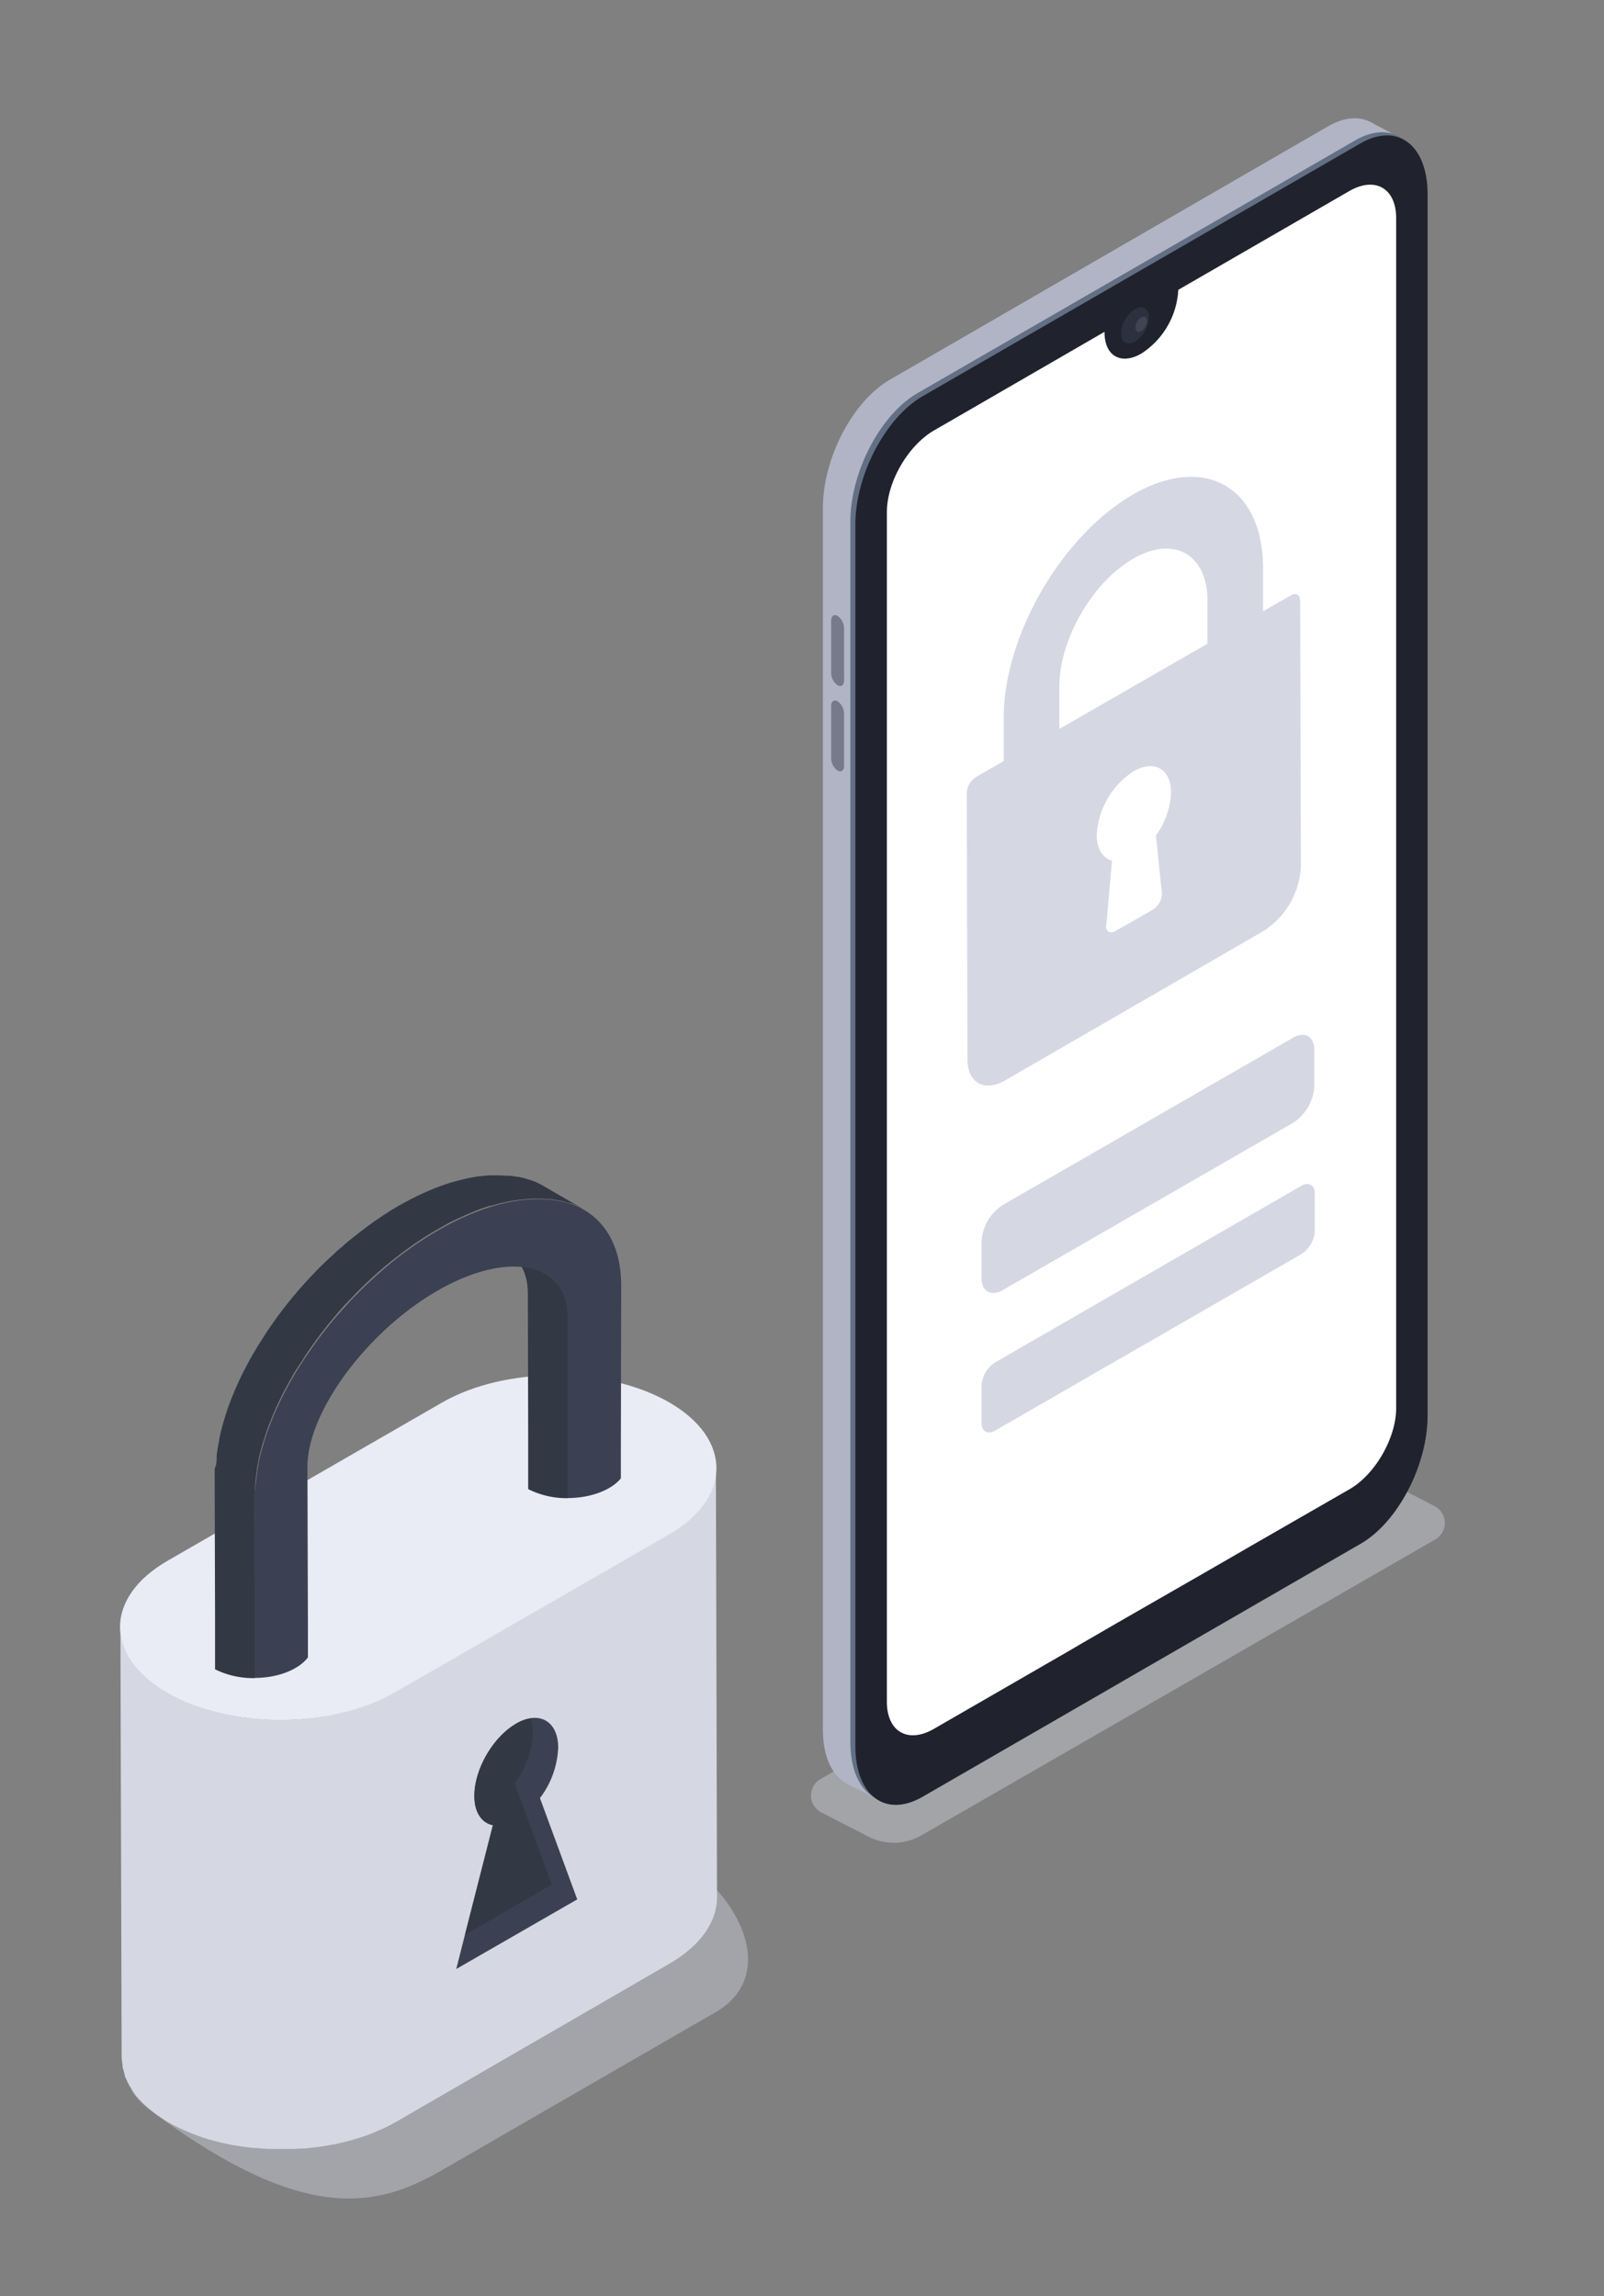 <svg id="Livello_2" data-name="Livello 2" xmlns="http://www.w3.org/2000/svg" viewBox="0 0 326.09 466.83"><rect x="0" y="0" width="326.09" height="466.83" fill="#808080" stroke="none"/><defs><style>.cls-1,.cls-11{fill:#d7d9e5;}.cls-1,.cls-10{opacity:0.4;}.cls-1,.cls-7{isolation:isolate;}.cls-2{fill:#b1b4c4;}.cls-3{fill:#626f85;}.cls-4{fill:#20232d;}.cls-5,.cls-7{fill:#fff;}.cls-6{fill:#2c3140;}.cls-7{opacity:0.1;}.cls-8{fill:#757b8a;}.cls-9{fill:#d5d7e3;}.cls-12{fill:#e9ebf5;}.cls-13{fill:#3b4152;}.cls-14{fill:#323944;}</style></defs><g id="Слой_2" data-name="Слой 2"><g id="Слой_1-2" data-name="Слой 1-2"><path class="cls-1" d="M187.33,373.17,291.8,313a3.85,3.85,0,0,0-.15-6.76l-13.15-6.79a3.89,3.89,0,0,0-3.69.09l-108,62.18a3.86,3.86,0,0,0,.15,6.78l9.53,4.9A11.27,11.27,0,0,0,187.33,373.17Z"/><path class="cls-2" d="M180.92,361.84,270,310.44c7.58-4.33,13.66-16,13.66-26.09V36c0-10-6.12-14.68-13.66-10.32l-89.05,51.5c-7.58,4.33-13.66,16-13.66,26.09V351.58C167.26,361.58,173.38,366.2,180.92,361.84Z"/><polygon class="cls-2" points="179.39 366.32 172.34 362.75 179.1 351.16 179.39 366.32"/><polygon class="cls-2" points="284.98 28.17 278.49 24.77 279.8 34.34 284.98 28.17"/><path class="cls-3" d="M186.53,364.68l89-51.4c7.58-4.33,13.65-16,13.65-26.09V38.86c0-10.06-6.11-14.69-13.65-10.33l-89,51.4C179,84.27,172.88,96,172.88,106V354.37C172.94,364.42,179.05,369,186.53,364.68Z"/><path class="cls-4" d="M173.89,106.66V355c0,10.07,6.11,14.69,13.65,10.34l34.91-20.16,10.84-6.27,43.28-25c7.59-4.34,13.66-16,13.66-26.1V39.5c0-10-6.11-14.69-13.66-10.34l-89,51.4C180,84.92,173.89,96.65,173.89,106.66Z"/><path class="cls-5" d="M180.3,104.14V346c0,6.09,4.28,8.57,9.56,5.52l27.84-16.07,2.42-1.42.83-.48,6-3.48,17.41-10h0l7.23-4.17,2.9-1.68,19.8-11.39c5.28-3,9.55-10.47,9.55-16.55V44.38c0-6.1-4.27-8.57-9.55-5.52L239.54,58.93V59A16.45,16.45,0,0,1,232,71.91c-4.12,2.36-7.45.45-7.45-4.33v-.11L189.83,87.55C184.58,90.63,180.3,98,180.3,104.14Z"/><ellipse class="cls-6" cx="230.72" cy="66.13" rx="4" ry="2.32" transform="translate(58.43 233.22) rotate(-60.11)"/><path class="cls-7" d="M232,67.32a2.61,2.61,0,0,0,1.19-2.09c0-.76-.53-1.08-1.18-.68a2.57,2.57,0,0,0-1.18,2C230.87,67.4,231.4,67.7,232,67.32Z"/><path class="cls-8" d="M170.28,139.33h0c.73.42,1.32,0,1.32-1V127.75a3.2,3.2,0,0,0-1.32-2.52h0c-.72-.41-1.31,0-1.31,1v10.59A3.13,3.13,0,0,0,170.28,139.33Z"/><path class="cls-8" d="M170.28,156.68h0c.73.42,1.32,0,1.32-1V145.1a3.18,3.18,0,0,0-1.32-2.52h0c-.72-.41-1.31,0-1.31,1v10.58A3.15,3.15,0,0,0,170.28,156.68Z"/><path class="cls-9" d="M203.87,245a9.51,9.51,0,0,0-4.33,7.46v7.38c0,2.74,2,3.84,4.33,2.46l59-34a9.51,9.51,0,0,0,4.33-7.45v-7.38c0-2.74-2-3.85-4.33-2.47Z"/><g class="cls-10"><path class="cls-11" d="M43.51,414.52c-12.82,7.4-23.7,6.63-11.82,15.38,30.49,22.44,45.15,18.84,58,11.44l55.78-32.21c12.83-7.4,5.15-23.84-7.59-31.22s-25.73-3-38.56,4.41Z"/></g><path class="cls-9" d="M24.48,331.78a6,6,0,0,0,.12,1c.06.29.13.56.21.84s.16.65.28,1,.22.53.34.81.29.68.47,1,.3.49.44.73a12.12,12.12,0,0,0,.77,1.14c.28.37.55.72.86,1.08.08.08.14.16.22.25A17.66,17.66,0,0,0,29.57,341c.31.29.66.56,1,.84s.59.49.91.71.78.54,1.18.8.81.54,1.25.79A34.44,34.44,0,0,0,37,345.69l.93.39c.83.36,1.69.68,2.57,1l.94.33c.55.17,1.08.32,1.69.49l1.29.34c.44.11,1.2.26,1.81.38.41.09.81.19,1.23.25,1.23.22,2.48.39,3.72.52l1.17.1c.74.06,1.48.12,2.17.15h4.71a10.71,10.71,0,0,0,1.66-.09l1.52-.12,1.62-.18,1.46-.21,1.75-.3,1.35-.27c.69-.15,1.36-.33,2-.5l1.08-.3c1.21-.36,2.38-.75,3.51-1.19.57-.22,1.09-.46,1.65-.7l.85-.37c.82-.4,1.63-.81,2.4-1.25l55.8-32.22c6.45-3.72,9.67-8.61,9.66-13.5l.23,87.32c0,4.89-3.25,9.76-9.65,13.49l-55.7,32.24c-.78.44-1.58.85-2.41,1.24-.27.13-.57.25-.85.37-.49.22-1,.45-1.47.64l-.17.07c-1.14.44-2.31.83-3.51,1.18l-.28.1-.85.2c-.67.18-1.34.35-2,.5a3.65,3.65,0,0,0-.55.13l-.82.14c-.57.11-1.15.22-1.73.3l-.7.12a7,7,0,0,0-.77.09c-.54.08-1.08.13-1.63.18l-.77.09h-.74l-1.66.09H54.81c-.75,0-1.47-.09-2.17-.14l-.9-.07h-.27c-1.25-.13-2.49-.3-3.72-.52h-.18c-.35-.06-.69-.16-1.08-.23-.61-.11-1.21-.24-1.82-.39l-1.28-.34c-.56-.15-1.14-.31-1.69-.48l-.36-.11c-.2-.06-.38-.15-.58-.21-.88-.31-1.73-.63-2.57-1l-.94-.4a34.3,34.3,0,0,1-3.09-1.56l-.39-.24c-.3-.18-.56-.38-.85-.56s-.81-.51-1.18-.78-.61-.49-.91-.73-.69-.54-1-.83l-.21-.17c-.41-.39-.8-.78-1.17-1.18l-.22-.26c-.21-.25-.44-.48-.64-.73a3,3,0,0,1-.22-.34,11.53,11.53,0,0,1-.77-1.15c-.1-.15-.23-.31-.32-.47l-.12-.25a9.41,9.41,0,0,1-.47-1c-.09-.2-.21-.39-.29-.59s0-.14,0-.2c-.11-.33-.19-.66-.28-1s-.14-.44-.19-.66v-.17c0-.35-.09-.69-.11-1s-.08-.45-.09-.67v-.3l-.25-87.31C24.47,331.15,24.47,331.46,24.48,331.78Z"/><path class="cls-12" d="M34.05,317.35c-12.81,7.4-12.88,19.41-.14,26.81s33.47,7.41,46.29,0L136,312c12.81-7.4,12.88-19.41.13-26.82s-33.46-7.4-46.28,0Z"/><path class="cls-13" d="M117.35,386.19l-7.58-20.59a18.23,18.23,0,0,0,3.71-10.25c0-4.22-2.36-6.5-5.63-6a8.14,8.14,0,0,0-2.92,1.09c-4.7,2.72-8.51,9.28-8.49,14.7,0,3.37,1.51,5.47,3.77,5.93l-5.68,22.27-1.77,7Z"/><path class="cls-14" d="M112.19,383.18l-7.58-20.59a18.14,18.14,0,0,0,3.72-10.25,8.67,8.67,0,0,0-.48-2.94,8.14,8.14,0,0,0-2.92,1.09c-4.7,2.72-8.51,9.28-8.49,14.7,0,3.37,1.51,5.47,3.77,5.93l-5.68,22.27Z"/><path class="cls-14" d="M102.91,254.34a9.67,9.67,0,0,1,1.46,1.08l.24.22a7.8,7.8,0,0,1,1.08,1.35l.3.48.06.12a1.17,1.17,0,0,1,.15.27,8.83,8.83,0,0,1,.45,1v.07a10.75,10.75,0,0,1,.57,2.51v.1a11.32,11.32,0,0,1,.09,1.43l.07,29.26v10.54a17.31,17.31,0,0,0,8.08,1.84V267.68a14.54,14.54,0,0,0-.21-2.28,1.72,1.72,0,0,0-.1-.48,4.85,4.85,0,0,0-.16-.63v-.09a5.54,5.54,0,0,0-.21-.57.14.14,0,0,0,0-.09c-.06-.16-.12-.3-.18-.44a1.78,1.78,0,0,0-.14-.36.86.86,0,0,1-.1-.16,4.59,4.59,0,0,0-.48-.83h0a8.44,8.44,0,0,0-.52-.7c-.19-.21-.39-.43-.6-.64a.77.77,0,0,0-.23-.21,6.53,6.53,0,0,0-.7-.58,3.33,3.33,0,0,0-.67-.43l-.22-.16Z"/><path class="cls-14" d="M43.64,298.76v1l.08,29v10.65a17.47,17.47,0,0,0,8,1.79h.1V326.91l-.06-22.45a30.05,30.05,0,0,1,.2-3.55q.09-.87.24-1.77v-.26c.07-.46.15-.93.26-1.39a.61.61,0,0,1,0-.19c.24-1.15.52-2.32.85-3.49a2,2,0,0,1,.14-.46c.16-.52.32-1,.49-1.52s.4-1.2.62-1.79.42-1.09.64-1.63c.27-.71.59-1.43.91-2.16a2.44,2.44,0,0,0,.1-.24.13.13,0,0,1,.06-.1c.58-1.27,1.2-2.56,1.9-3.83.26-.52.54-1,.83-1.52.38-.69.76-1.36,1.17-2s.92-1.41,1.38-2.1c.21-.36.43-.72.67-1.08h0l.24-.36a1.24,1.24,0,0,1,.14-.18,83.83,83.83,0,0,1,5.31-7c.12-.16.26-.3.38-.44.88-1.08,1.76-2.05,2.7-3a3.32,3.32,0,0,1,.41-.43c.47-.5.95-1,1.45-1.5s1.15-1.15,1.74-1.7c.9-.83,1.79-1.67,2.72-2.48,1.61-1.39,3.25-2.7,4.94-3.94l1-.72A65.74,65.74,0,0,1,88.87,250l1.92-1.08c.64-.37,1.44-.74,2.17-1.09.49-.24,1-.45,1.46-.67l.62-.28.74-.29a29.58,29.58,0,0,1,3.92-1.43.8.8,0,0,1,.15,0l.48-.12c.22-.08.43-.11.63-.18l.79-.22h.06l.54-.12c.47-.11.92-.21,1.37-.29.25-.06.53-.1.79-.14a.33.33,0,0,1,.14,0l1-.16h.22a15.62,15.62,0,0,1,1.8-.16,8.88,8.88,0,0,1,1.15-.07h.58a17.09,17.09,0,0,1,1.75.09h.55a5.32,5.32,0,0,1,.56.06,4.71,4.71,0,0,1,.5.08h0c.14,0,.28.06.42.07h0c.34.07.67.12,1,.22a.43.43,0,0,1,.16,0,.5.5,0,0,1,.27.07,4.27,4.27,0,0,1,.72.21,4.94,4.94,0,0,1,.55.15H116a12,12,0,0,1,1.17.48l.14.06h0c.25.11.5.24.74.37a4.16,4.16,0,0,1,.47.24l-8.09-4.7a15.06,15.06,0,0,0-2.55-1.17.17.17,0,0,0-.1,0h0a16.07,16.07,0,0,0-2.16-.6l-.24-.06h-.27c-.5-.1-1-.15-1.53-.22h-.44c-.61,0-1.23-.07-1.88-.07H99.34c-.26,0-.53.06-.79.07l-1,.11h-.09a9.54,9.54,0,0,0-1,.16,6.4,6.4,0,0,0-.75.14h-.09c-.59.12-1.2.26-1.84.42h0c-.59.14-1.2.31-1.8.49h-.1a6.26,6.26,0,0,0-.61.21c-.4.12-.78.24-1.15.38a.58.58,0,0,0-.22.08,5.34,5.34,0,0,0-.76.28c-.29.12-.59.21-.91.33a2.17,2.17,0,0,1-.35.15l-.82.36c-.24.1-.47.19-.71.31a3.36,3.36,0,0,0-.54.26,6.53,6.53,0,0,0-.85.39,4.43,4.43,0,0,0-.54.26l-.73.35c-.22.12-.56.3-.83.46a2.93,2.93,0,0,0-.4.19l-1.55.86c-.15.1-.32.17-.46.28-.69.39-1.36.81-2,1.25-.35.19-.69.43-1,.65-.17.12-.34.24-.51.34l-.52.35c-.69.48-1.37,1-2,1.45l-.63.5c-.19.14-.4.27-.59.43s-.56.43-.84.67c-.71.53-1.38,1.08-2.08,1.67l-.21.2a2.55,2.55,0,0,0-.38.35c-.48.39-1,.79-1.43,1.22s-1,.93-1.53,1.43a1.66,1.66,0,0,0-.27.26.33.33,0,0,0-.14.12c-.64.6-1.26,1.21-1.86,1.82l-.94,1c-.14.13-.28.29-.42.43s-.24.24-.36.38c-.53.57-1.08,1.19-1.6,1.78-.26.28-.5.58-.74.85l-.36.44c-.14.16-.29.32-.41.47-.54.64-1,1.26-1.53,1.89-.18.24-.35.48-.55.71s-.3.38-.44.58l-.58.76c-.47.65-.93,1.33-1.41,2l-.53.77-.14.2c-.28.39-.52.84-.79,1.23-.52.83-1.08,1.65-1.55,2.46l-.18.3c-.58.93-1.09,1.89-1.61,2.83,0,.09-.07.16-.12.24l-.15.3c-.24.46-.47.89-.7,1.35s-.46.92-.67,1.37c-.12.25-.22.51-.34.75a2.44,2.44,0,0,0-.1.24l-.18.38c-.2.43-.37.85-.55,1.29s-.34.83-.51,1.24c-.09.22-.17.45-.24.66a.85.85,0,0,1-.09.22,3.12,3.12,0,0,1-.15.39c-.14.44-.3.86-.44,1.28s-.27.84-.39,1.27c-.07.19-.12.39-.19.59s0,.14-.05.22a3.88,3.88,0,0,0-.14.45c-.12.44-.24.86-.34,1.27s-.19.81-.28,1.22a2.86,2.86,0,0,1-.12.55.54.54,0,0,1,0,.18,2.34,2.34,0,0,1-.09.46l-.21,1.17c-.08.38-.1.74-.17,1.08s0,.46-.05.69a.33.33,0,0,0,0,.14,1.41,1.41,0,0,0,0,.29c0,.35-.06.72-.09,1.08S43.66,298.42,43.64,298.76Z"/><path class="cls-13" d="M51.71,304.46l.06,22.45v14.25c4.84,0,9-1.74,10.83-4.17v-5.93l-.1-32.85c0-11.11,12.06-27.49,26.41-35.76,6.45-3.73,12.45-5.29,17.12-4.85a12,12,0,0,1,4.78,1.36,1.73,1.73,0,0,1,.21.17,3.71,3.71,0,0,1,.68.43,5.36,5.36,0,0,1,.69.57.84.84,0,0,1,.24.22,3.59,3.59,0,0,1,.59.64,3.47,3.47,0,0,1,.52.69h.06a5.79,5.79,0,0,1,.47.84,31.9,31.9,0,0,1,.43,1,.17.17,0,0,1,0,.1,3.63,3.63,0,0,1,.21.66,4.16,4.16,0,0,1,.17.63,3.55,3.55,0,0,1,.09.47,13.55,13.55,0,0,1,.21,2.29v36.92c4.78,0,8.91-1.65,10.84-4v-6.2l.07-32.95c0-7.72-3.05-13.09-8.13-15.77-.23-.14-.48-.26-.73-.38h0l-.14,0a9.91,9.91,0,0,0-1.17-.48h0a3.61,3.61,0,0,0-.64-.19,3.53,3.53,0,0,0-.72-.22.77.77,0,0,0-.27-.07h-.16l-.5-.1a3.1,3.1,0,0,0-.51-.11h0a3.1,3.1,0,0,1-.42-.08h-.06a2.76,2.76,0,0,0-.49-.07,3.57,3.57,0,0,0-.56-.07,2.53,2.53,0,0,0-.55,0,17.09,17.09,0,0,0-1.75-.09h-.58a11.09,11.09,0,0,0-1.15.07c-.6,0-1.2.08-1.8.16-.4,0-.79.1-1.19.18a.17.17,0,0,0-.14,0,3,3,0,0,0-.79.14c-.45.07-.9.17-1.38.29s-.91.22-1.38.36a6.13,6.13,0,0,0-.63.18l-.64.17c-1.29.4-2.6.88-3.92,1.43-.47.18-.9.38-1.36.58s-1,.43-1.46.67l-1.28.64c-.27.15-.57.29-.84.43-.64.36-1.27.7-1.93,1.09a65.74,65.74,0,0,0-5.66,3.65l-1,.71c-1.69,1.25-3.34,2.56-4.94,4-.94.81-1.83,1.64-2.72,2.48-.6.55-1.17,1.08-1.75,1.7s-1,1-1.45,1.49a3.39,3.39,0,0,0-.41.44c-.93,1-1.82,2-2.7,3-.12.14-.26.28-.38.43a85.68,85.68,0,0,0-5.31,7,6.42,6.42,0,0,0-.38.53h0c-.71,1.09-1.39,2.1-2.05,3.18-.41.67-.79,1.34-1.17,2-.29.51-.57,1-.83,1.53-.69,1.27-1.32,2.56-1.9,3.83-.06.12-.12.23-.16.33-.31.72-.64,1.43-.91,2.17-.22.53-.43,1.08-.64,1.62s-.43,1.2-.62,1.79-.33,1-.48,1.53a2.38,2.38,0,0,1-.14.46c-.34,1.17-.64,2.34-.86,3.48a.67.67,0,0,0,0,.2c-.11.45-.19.93-.26,1.39v.26c-.1.59-.17,1.17-.24,1.76A31.17,31.17,0,0,0,51.71,304.46Z"/><path class="cls-9" d="M204.05,154.74v-8.67c-.05-16.7,11.75-37.11,26.28-45.51s26.45-1.63,26.45,15.07v8.67l5.65-3.25c1-.59,1.89-.11,1.89,1.09l.15,54.1a16.59,16.59,0,0,1-7.51,13l-52.69,30.47c-4.18,2.37-7.58.43-7.58-4.34l-.15-54.1A4.13,4.13,0,0,1,198.4,158Zm11.3-6.52,30.13-17.34v-8.67c0-9.54-6.82-13.4-15.12-8.61s-15,16.45-15,26v8.67M224.87,188a1.5,1.5,0,0,0,.48,1.41,1.29,1.29,0,0,0,1.4-.09l7.59-4.33a4.1,4.1,0,0,0,1.41-1.54,3.58,3.58,0,0,0,.45-1.95L235,169.86a15.8,15.8,0,0,0,3.07-8.73c0-4.8-3.44-6.73-7.59-4.33a16.53,16.53,0,0,0-7.51,13c0,2.8,1.16,4.68,3.1,5.18l-1.16,13"/><path class="cls-9" d="M202.33,277a6,6,0,0,0-2.79,4.73v7.58c0,1.73,1.24,2.44,2.75,1.57L264.55,255a6.07,6.07,0,0,0,2.74-4.73v-7.59c0-1.74-1.25-2.43-2.75-1.56Z"/></g></g></svg>